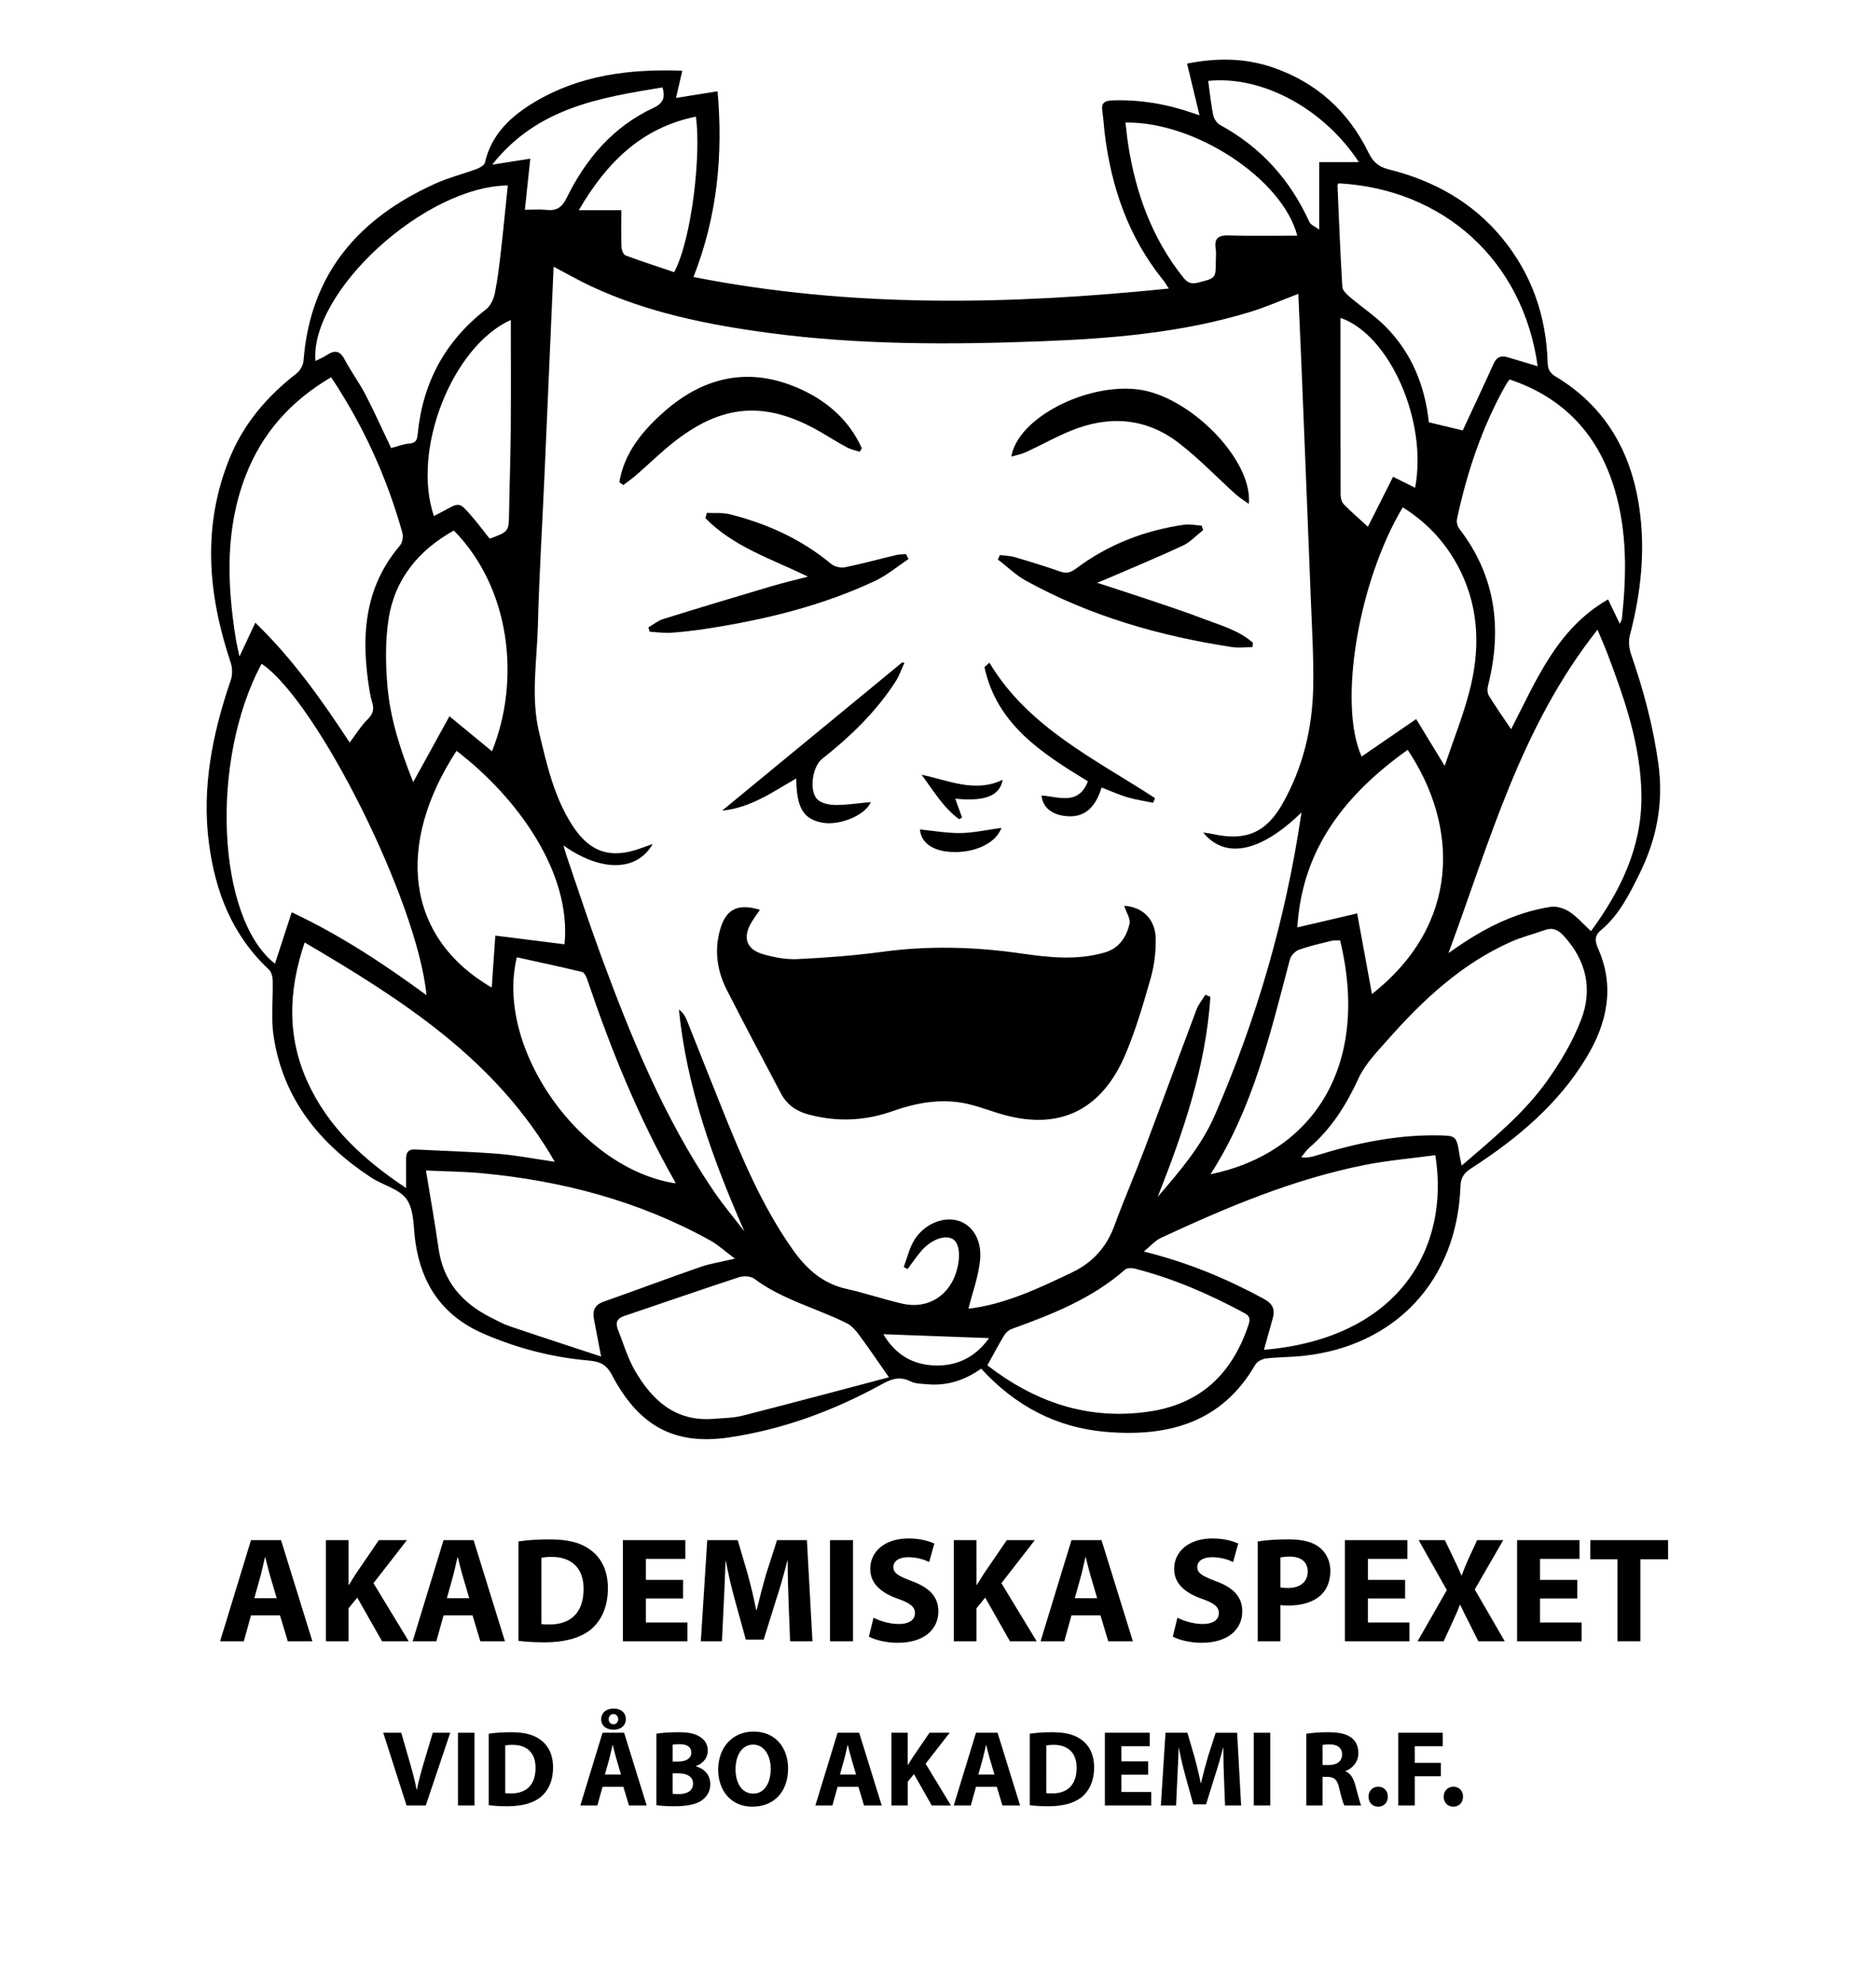 <?xml version="1.0" encoding="utf-8"?>
<!-- Generator: Adobe Illustrator 16.0.0, SVG Export Plug-In . SVG Version: 6.00 Build 0)  -->
<!DOCTYPE svg PUBLIC "-//W3C//DTD SVG 1.1//EN" "http://www.w3.org/Graphics/SVG/1.1/DTD/svg11.dtd">
<svg version="1.1" id="Layer_1" xmlns="http://www.w3.org/2000/svg" xmlns:xlink="http://www.w3.org/1999/xlink" x="0px" y="0px"
	 width="800px" height="845.856px" viewBox="0 0 800 845.856" enable-background="new 0 0 800 845.856" xml:space="preserve">
<g>
	<g>
		<defs>
			<rect id="SVGID_1_" width="800" height="641"/>
		</defs>
		<clipPath id="SVGID_2_">
			<use xlink:href="#SVGID_1_"  overflow="visible"/>
		</clipPath>
		<g clip-path="url(#SVGID_2_)">
			<g>
				<path d="M290.959,30.146c-0.929,4.011-1.778,7.677-2.687,11.601c5.812-0.928,11.46-1.828,17.733-2.829
					c2.365,27.172-0.08,53.176-10.274,79.166c67.208,13.231,134.407,11.91,202.711,4.915c-1.141-1.69-1.743-2.745-2.496-3.679
					c-14.769-18.31-22.082-39.577-24.882-62.635c-0.382-3.138-0.521-6.309-0.993-9.431c-0.517-3.413,1.048-4.326,4.177-4.444
					c11.969-0.452,23.511,1.579,34.77,5.506c0.745,0.261,1.497,0.501,2.512,0.839c-1.791-7.409-3.502-14.487-5.327-22.037
					c13.031-2.595,24.982-2.355,36.688,1.676c18.539,6.385,32.067,18.645,40.644,36.17c1.978,4.042,4.202,6.12,8.751,7.256
					c19,4.747,35.593,13.882,48.229,29.214c12.616,15.305,18.824,33.097,19.443,52.822c0.094,2.977,0.756,4.651,3.438,6.263
					c20.988,12.619,32.072,31.752,35.612,55.563c2.76,18.559,0.765,36.799-3.994,54.865c-0.652,2.479-0.283,5.577,0.576,8.056
					c5.288,15.264,9.446,30.734,11.629,46.808c2.257,16.624-0.765,31.975-8.166,46.866c-4.328,8.708-8.604,17.331-16.174,23.707
					c-2.959,2.491-2.886,4.568-1.346,8.063c7.137,16.194,3.84,31.633-4.88,46.153c-12.111,20.17-29.729,34.813-49.196,47.402
					c-3.027,1.957-4.51,3.785-4.655,7.74c-1.47,40.121-27.773,68.203-67.438,72.297c-5.122,0.529-10.311,0.451-15.42,1.055
					c-1.648,0.193-3.832,1.271-4.608,2.617c-14.368,24.902-37.333,30.902-63.69,28.686c-21.103-1.777-38.73-11.104-53.242-26.963
					c-6.771,4.846-14.348,7.412-22.813,6.666c-2.469-0.219-5.189-0.178-7.309-1.232c-4.563-2.273-7.992-1.117-12.295,1.248
					c-20.37,11.193-41.958,19.215-65.063,22.635c-23.063,3.412-38.407-4.568-50.031-26.719c-2.475-4.715-5.507-5.666-10.035-6.068
					c-15.496-1.379-30.36-5.215-44.689-11.432c-17.206-7.465-26.301-20.648-28.998-38.822c-0.926-6.238-0.451-13.553-3.661-18.332
					c-3.043-4.529-10.244-6.119-15.317-9.457c-21.912-14.416-37.451-33.49-41.5-60.092c-1.188-7.799-0.193-15.922-0.402-23.891
					c-0.042-1.58-0.558-3.63-1.631-4.631C99.024,398.711,91.797,380.123,89.1,359.48c-3.135-23.992,1.582-46.988,9.322-69.585
					c0.765-2.231,0.702-5.178-0.052-7.434c-9.711-29.077-12.309-58.133-0.39-87.28c6.026-14.735,16.004-26.312,28.484-35.98
					c1.522-1.179,2.831-3.543,2.978-5.455C132.29,116.52,153.165,92.805,186,78.12c5.583-2.497,11.614-3.979,17.367-6.123
					c1.338-0.498,3.185-1.595,3.445-2.727c2.804-12.219,11.296-19.902,21.303-25.852C247.347,31.984,268.622,29.323,290.959,30.146z
					 M555.002,346.334c-17.478,17.031-32.531,20.055-41.901,8.582c1.639,0.249,2.917,0.369,4.162,0.644
					c13.912,3.067,22.622-0.501,29.683-12.991c8.677-15.352,12.726-32.136,13.054-49.646c0.236-12.637-0.542-25.299-1.031-37.943
					c-1.285-33.259-2.65-66.514-4.002-99.77c-0.403-9.927-0.864-19.85-1.305-29.943c-7.091,2.685-13.739,5.628-20.643,7.738
					c-29.044,8.88-59.075,11.343-89.177,12.488c-38.792,1.478-77.604,1.578-116.203-3.605c-25.924-3.482-51.462-8.637-75.387-19.768
					c-5.375-2.5-10.529-5.473-16.173-8.432c-1.305,29.91-2.578,59.478-3.891,89.044c-0.946,21.293-2.269,42.575-2.811,63.878
					c-0.388,15.23-3.104,30.474,0.554,45.75c3.299,13.778,6.382,27.564,14.238,39.643c7.36,11.315,16.12,14.2,28.734,9.729
					c1.656-0.588,3.311-1.18,5.438-1.937c-6.766,11.835-22.034,11.965-38.046,0.623c0.523,1.76,0.888,3.175,1.361,4.553
					c4.792,13.979,9.359,28.041,14.455,41.909c12.927,35.179,27.103,69.796,48.327,101.001c4.014,5.9,8.654,11.377,13.005,17.049
					c-13.423-30.512-24.622-61.33-27.929-94.561c1.707,1.256,2.664,2.77,3.32,4.408c5.078,12.65,10.051,25.346,15.145,37.992
					c8.396,20.844,17.067,41.559,30.163,60.041c5.727,8.08,12.656,14.369,22.785,16.615c8.102,1.797,15.989,4.547,24.085,6.365
					c10.816,2.428,20.154-3.633,23.046-14.449c1.75-6.545,0.884-11.975-2.128-13.336c-3.625-1.639-9.395,0.762-13.418,5.699
					c-1.917,2.354-3.669,4.84-5.496,7.266c-0.541-0.271-1.082-0.547-1.623-0.82c1.384-3.723,2.286-7.723,4.25-11.107
					c4.035-6.957,12.126-10.48,18.605-8.768c6.114,1.617,10.525,7.932,9.71,16.715c-0.661,7.119-3.277,14.059-4.983,20.904
					c15.218-1.748,29.816-8.561,44.35-15.557c8.627-4.154,14.524-10.646,17.866-19.748c4.063-11.066,8.774-21.895,12.942-32.928
					c7.453-19.73,14.666-39.551,22.104-59.285c0.853-2.264,2.5-4.227,3.778-6.328c0.716,0.301,1.431,0.602,2.146,0.9
					c-1.946,29.764-11.544,57.623-22.456,85.225c9.346-10.777,18.646-21.656,24.375-34.842
					C535.899,434.325,548.326,391.737,555.002,346.334z M141.202,160.816c-17.208,10.107-29.476,23.836-36.493,42.078
					c-8.72,22.669-7.885,45.938-4.167,69.364c0.345,2.175,0.885,4.318,1.573,7.621c2.547-5.433,4.546-9.695,6.764-14.426
					c16.065,15.525,28.423,33.097,40.241,51.089c2.783-3.673,4.871-7.174,7.691-9.922c2.42-2.358,2.772-4.568,1.835-7.486
					c-0.505-1.574-0.825-3.22-1.09-4.855c-3.619-22.247-2.564-43.483,13.014-61.739c1.052-1.233,1.477-3.787,1.025-5.399
					C164.999,203.612,155.044,181.596,141.202,160.816z M644.399,310.853c10.777-20.826,19.436-42.761,41.344-55.332
					c1.793,3.732,3.282,6.83,5.002,10.41c0.451-1.077,0.839-1.624,0.901-2.205c1.973-18.468,2.294-36.902-3.035-54.911
					c-6.867-23.209-21.472-39.234-44.861-47.055c-0.626,0.881-1.16,1.506-1.556,2.208c-10.132,17.948-16.594,37.247-20.876,57.318
					c-0.27,1.261,0.183,3.072,0.978,4.104c15.629,20.266,18.358,42.818,12.229,67.044c-0.327,1.291-0.267,3.079,0.396,4.152
					C637.86,301.342,641.084,305.921,644.399,310.853z M623.318,496.877c13.254-11.395,26.491-22.168,36.393-36.055
					c5.821-8.166,11.125-17.074,14.646-26.41c4.869-12.909,2.007-25.195-7.637-35.587c-2.309-2.488-4.641-3.533-7.925-2.358
					c-4.841,1.731-9.892,2.969-14.567,5.059c-20.987,9.382-37.391,24.667-52.364,41.625c-4.602,5.211-9.737,10.445-12.571,16.613
					c-5.172,11.258-11.498,21.324-20.898,29.43c-1.357,1.17-2.354,2.756-3.519,4.15c2.588,0.309,4.482-0.143,6.336-0.719
					c16.751-5.205,33.755-8.852,51.424-8.631c8.435,0.104,8.428,0.027,9.796,8.57C622.635,493.825,622.943,495.065,623.318,496.877z
					 M124.397,388.895c20.698,9.716,39.183,21.93,57.484,35.344c-3.826-39.752-46.655-125.41-70.33-141.279
					c-22.161,41.147-19.114,108.464,5.702,127.849C119.582,403.666,121.923,396.484,124.397,388.895z M617.686,406.268
					c0.528-0.352,1.067-0.688,1.584-1.057c12.733-9.03,26.353-16.185,41.945-18.63c2.554-0.4,5.824,0.649,8.063,2.105
					c3.255,2.117,5.874,5.212,9.172,8.269c12.477-16.981,21.628-35.597,21.517-57.34c-0.108-21.385-7.06-41.419-14.578-61.184
					c-1.076-2.829-2.318-5.595-4.152-9.992C648.351,309.965,635.241,358.98,617.686,406.268z M181.646,498.965
					c1.926,11.824,3.85,22.547,5.384,33.324c1.987,13.965,10.041,23.164,22.206,29.313c2.671,1.352,5.328,2.818,8.146,3.773
					c12.635,4.287,25.327,8.408,38.953,12.906c-1.217-6.371-2.083-11.043-3.008-15.703c-0.737-3.713,0.107-6.293,4.107-7.697
					c13.764-4.828,27.414-9.986,41.194-14.768c4.265-1.479,8.808-2.156,14.764-3.566c-4.281-3.188-7.189-5.906-10.568-7.777
					c-30.302-16.783-63.054-25.406-97.345-28.639C198.09,499.438,190.643,499.387,181.646,498.965z M487.77,533.516
					c18.86,4.676,35.336,11.572,51.184,20.172c3.854,2.092,4.865,4.516,3.781,8.371c-1.243,4.42-2.477,8.842-3.737,13.346
					c56.76-4.77,79.524-42.646,73.082-82.955c-9.985,1.346-20.104,2.182-30,4.145c-30.53,6.063-59.006,18.07-87.063,31.127
					C492.6,528.844,490.717,531.114,487.77,533.516z M129.917,401.758c-6.986,20.605-7.55,40.206,1.236,59.481
					c8.88,19.48,23.992,33.209,42.03,45.221c0-4.887,0.02-8.715-0.007-12.541c-0.018-2.594,0.933-4.066,3.818-3.914
					c11.785,0.621,23.594,0.91,35.353,1.844c7.705,0.613,15.339,2.123,24.229,3.408
					C211.379,451.522,171.596,426.293,129.917,401.758z M623.77,183.497c4.446-9.576,8.898-19.011,13.193-28.516
					c1.287-2.848,3.215-3.509,5.983-2.681c4.221,1.264,8.443,2.522,12.78,3.817c-6.278-45.31-40.388-75.555-84.88-77.968
					c-0.169,0.283-0.496,0.573-0.483,0.848c0.622,14.436,1.174,28.875,2.063,43.294c0.096,1.558,1.954,3.242,3.359,4.439
					c4.919,4.192,10.393,7.804,14.938,12.353c11.349,11.356,16.955,25.536,18.6,40.94
					C614.41,181.247,619.158,182.389,623.77,183.497z M166.799,191.013c2.622-0.686,5.144-1.729,7.729-1.921
					c2.945-0.22,3.354-1.66,3.602-4.162c2.164-21.807,11.668-39.57,29.146-53.06c1.909-1.474,3.239-4.388,3.743-6.856
					c1.227-6.013,1.925-12.145,2.626-18.252c1.056-9.2,1.932-18.421,2.892-27.703c-35.484,0.424-84.341,45.219-82.028,74.843
					c1.682-0.87,3.373-1.571,4.877-2.559c3.271-2.146,5.553-1.94,7.567,1.876c2.71,5.137,6.218,9.855,8.893,15.008
					C159.729,175.706,163.173,183.413,166.799,191.013z M379.075,587.129c-4.755-6.793-8.6-12.494-12.689-18.014
					c-1.439-1.943-3.2-4.008-5.295-5.047c-13.059-6.479-27.508-10.021-39.447-18.955c-1.52-1.139-4.569-1.279-6.506-0.646
					c-16.385,5.363-32.664,11.051-49.005,16.547c-3.118,1.051-3.733,2.979-2.636,5.74c2.319,5.842,4.09,12.012,7.197,17.406
					c7.369,12.795,17.382,21.975,33.594,20.674c4.145-0.332,8.403-0.338,12.392-1.354
					C337.717,598.129,358.686,592.502,379.075,587.129z M421.054,582.038c19.982,15.396,42.457,23.504,68.67,19.746
					c22.255-3.189,35.62-16.115,42.605-36.773c0.799-2.361,0.966-3.848-1.631-5.248c-14.96-8.066-30.439-14.82-46.955-19
					c-1.246-0.314-3.167-0.264-4.015,0.482c-14.051,12.367-31.036,19.035-48.279,25.27c-1.242,0.449-2.51,1.541-3.197,2.68
					C425.788,573.274,423.567,577.502,421.054,582.038z M616.065,326.486c3.758-11.136,7.791-21.172,10.501-31.552
					c4.513-17.283,4.401-34.549-3.561-51.057c-5.579-11.567-13.848-20.755-24.812-27.604c-19.15,31.986-27.589,84.127-17.536,106.23
					c7.531-5.172,15.104-10.372,23.255-15.971C608.023,313.28,611.619,319.186,616.065,326.486z M191.661,305.33
					c6.645,5.473,12.363,10.183,18.131,14.934c12.247-30.249,7.978-69.487-16.264-94.111c-14.895,8.339-25.106,20.532-27.783,37.522
					c-1.481,9.397-1.348,19.243-0.528,28.766c1.224,14.214,5.688,27.755,10.988,40.961
					C181.303,324.143,186.258,315.144,191.661,305.33z M240.725,402.544c3.08-30.463-20.032-62.566-46.044-82.459
					c-25.912,39.68-21.983,79.42,15.016,100.898c0.485-7.038,0.97-14.076,1.525-22.145
					C221.471,400.127,230.959,401.318,240.725,402.544z M578.746,389.38c2.197,11.969,4.259,23.201,6.31,34.369
					c38.074-29.932,36.879-71.809,15.22-104.104c-26.184,18.726-44.993,41.817-47.042,75.705
					C561.438,393.431,569.316,391.586,578.746,389.38z M287.921,504.44c0.019-0.15,0.107-0.342,0.048-0.445
					c-15.702-27.498-27.476-56.697-37.605-86.615c-0.392-1.157-1.218-2.823-2.133-3.044c-9.259-2.233-18.579-4.215-27.832-6.256
					C210.967,446.971,247.574,498.217,287.921,504.44z M571.467,400.863c-1.364,0.062-2.558-0.075-3.649,0.196
					c-4.665,1.162-9.39,2.195-13.896,3.816c-1.609,0.579-3.429,2.489-3.863,4.132c-8.342,31.606-15.773,63.526-33.864,91.577
					C560.018,491.545,584.399,454.252,571.467,400.863z M479.95,52.238c0.395,3.296,0.661,6.237,1.109,9.15
					c3.213,20.851,10.179,40.144,23.486,56.847c1.767,2.218,3.316,3.01,6.287,2.256c7.59-1.926,7.642-1.723,7.644-9.362
					c0-1.664,0.219-3.363-0.046-4.984c-0.772-4.747,1.3-5.937,5.791-5.795c9.608,0.302,19.232,0.093,28.984,0.093
					C546.905,76.296,509.635,51.738,479.95,52.238z M217.832,136.391c-25.041,11.29-42.42,55.52-32.786,83.601
					c1.472-0.776,2.928-1.513,4.355-2.303c6.453-3.572,6.514-3.634,11.441,2.018c2.808,3.22,5.363,6.66,7.972,9.926
					c8.233-3.021,8.153-3.021,8.278-11.135c0.179-11.647,0.614-23.292,0.708-34.939
					C217.927,167.925,217.832,152.289,217.832,136.391z M603.464,207.929c5.415-28.788-11.083-65.309-31.836-72.431
					c0,24.978-0.021,50.242,0.06,75.507c0.005,1.367,0.502,3.102,1.414,4.031c3.207,3.27,6.696,6.263,10.241,9.51
					c3.717-7.386,7.12-14.149,10.718-21.301C597.604,205.01,600.507,206.455,603.464,207.929z M296.759,49.712
					c-23.275,4.784-38.025,19.522-49.948,39.897c6.605,0,12.267,0,18.14,0c0,5.809-0.114,10.796,0.081,15.771
					c0.048,1.227,0.821,3.161,1.734,3.502c6.896,2.573,13.91,4.829,20.746,7.137C295.202,101.302,298.998,65.181,296.759,49.712z
					 M515.225,34.479c0.699,5.064,1.17,9.857,2.119,14.555c0.314,1.559,1.532,3.466,2.888,4.203
					c17.43,9.486,29.959,23.379,38.136,41.387c0.573,1.263,2.439,1.938,4.211,3.265c0-10.4,0-19.453,0-28.777
					c5.747,0,11.316,0,16.885-0.002C565.146,47.143,539.09,32.084,515.225,34.479z M223.82,89.418c3.507,0,6.329-0.254,9.086,0.059
					c4.349,0.492,6.7-0.947,8.758-5.142c8.182-16.672,19.816-30.349,37.001-38.349c4.283-1.993,5.048-4.55,3.848-8.729
					c-26.785,4.423-53.401,8.624-72.617,32.935c6.173-0.968,10.945-1.716,16.246-2.547C225.348,75.095,224.63,81.824,223.82,89.418z
					 M376.696,568.762c4.754,8.105,11.701,12.748,21.167,13.295c10.441,0.605,18.359-3.861,23.915-11.631
					C406.873,569.877,391.947,569.327,376.696,568.762z"/>
				<path d="M308.326,669.106c-0.549,11.182-1.037,21.125-1.545,31.475c-2.784,0-5.481,0-8.819,0
					c0.409-7.768,0.793-15.508,1.232-23.242c0.283-4.979,0.792-9.951,0.919-14.934c0.076-2.986,1.209-4.014,4.198-4.082
					c8.993-0.205,9.045-0.332,11.459,8.164c1.845,6.486,3.526,13.021,5.453,20.176c2.672-8.691,5.087-16.686,7.597-24.648
					c1.124-3.566,5.097-5.016,11.267-3.389c1.317,0.346,2.622,3.342,2.746,5.197c0.807,12.105,1.287,24.236,1.893,36.76
					c-2.974,0-5.981,0-10.025,0c0-9.811,0-19.496,0-29.182c-0.442-0.025-0.885-0.053-1.328-0.076
					c-2.68,8.479-5.536,16.91-7.944,25.467c-0.837,2.977-2.375,3.348-4.979,3.428c-2.83,0.09-4.104-0.834-4.798-3.635
					C313.467,687.786,311.002,679.055,308.326,669.106z"/>
				<path d="M221.282,701.969c0-15.176,0-28.771,0-42.809c7.589,0,15.086-0.809,22.331,0.201
					c9.426,1.311,15.191,9.422,15.328,19.391c0.144,10.434-5.444,19.035-14.929,21.006
					C236.798,701.256,229.272,701.25,221.282,701.969z M230.64,666.237c0,4.689,0,9.127,0,13.564c0,4.588,0,9.176,0,13.908
					c6.567,0.781,12.054-0.041,15.468-5.447c3.312-5.242,3.507-11.197,0.609-16.592C243.478,665.647,237.54,665.342,230.64,666.237z
					"/>
				<path d="M414.098,676.856c3.369-4.834,6.613-8.324,8.491-12.439c3.312-7.254,8.979-6.301,15.82-5.717
					c-4.181,5.426-7.776,10.33-11.645,15.01c-1.797,2.174-1.771,3.797-0.273,6.145c4.267,6.693,8.25,13.564,12.421,20.494
					c-10.112,1.768-10.106,1.764-14.809-6.381c-2.064-3.578-4.162-7.137-6.325-10.844c-6.576,4.803-2.276,11.74-4.21,17.572
					c-2.772,0-5.659,0-9.063,0c0-13.322-0.055-26.447,0.118-39.568c0.012-0.916,1.6-2.379,2.657-2.596
					c2.037-0.416,4.22-0.121,6.816-0.121C414.098,664.569,414.098,670.108,414.098,676.856z"/>
				<path d="M173.397,659.038c-3.657,4.758-6.681,9.373-10.406,13.326c-3.038,3.227-2.611,5.604-0.381,8.957
					c4.095,6.162,7.723,12.635,11.966,19.676c-2.382,0-3.853-0.172-5.27,0.031c-4.3,0.615-7.041-0.744-8.906-5
					c-1.969-4.496-4.879-8.58-7.402-12.887c-6.53,4.834-2.397,11.785-4.308,17.588c-2.768,0-5.496,0-8.506,0
					c0-13.994,0-27.738,0-41.914c2.781,0,5.491,0,8.73,0c0,5.555,0,11.115,0,16.678c0.364,0.143,0.728,0.283,1.091,0.426
					c2.561-3.697,5.651-7.141,7.565-11.146C160.858,657.899,166.18,657.53,173.397,659.038z"/>
				<path d="M480.011,700.842c-3.908,0-7.036,0-10.206,0c-1.38-3.625-1.778-8.398-4.31-10.236
					c-2.386-1.732-7.019-0.371-11.177-0.371c-0.543,1.615-1.179,3.436-1.765,5.27c-0.55,1.725-1.047,3.463-1.603,5.314
					c-3.156,0-6.123,0-9.771,0c1.303-4.238,2.535-8.242,3.763-12.25c2.667-8.713,5.478-17.389,7.916-26.164
					c0.802-2.889,1.898-4.152,5.036-4.049c10.806,0.359,8.232-1.469,11.341,8.287C472.804,677.842,476.303,689.065,480.011,700.842z
					 M460.508,667.928c-0.35,0.025-0.701,0.053-1.051,0.076c-1.214,4.85-2.428,9.699-3.703,14.791c3.303,0,5.905,0,8.972,0
					C463.259,677.624,461.884,672.776,460.508,667.928z"/>
				<path d="M120.841,658.874c4.306,13.75,8.657,27.645,13.115,41.883c-3.631,0-6.878,0-9.674,0
					c-3.947-3.01-0.298-9.969-8.077-11.076c-9.783-1.391-9.374,5.65-11.182,11.156c-3.325,0-6.294,0-9.873,0
					c3.3-10.822,6.53-21.363,9.726-31.912C108.352,657.45,108.338,657.446,120.841,658.874z M109.639,682.819
					c3.263,0,5.88,0,9.035,0c-1.438-5.125-2.789-9.934-4.139-14.74c-0.33,0.006-0.66,0.01-0.99,0.016
					C112.301,672.786,111.056,677.477,109.639,682.819z"/>
				<path d="M215.207,700.778c-1.669,0.084-2.84,0.02-3.962,0.225c-5.018,0.906-7.808-0.957-8.322-6.193
					c-0.359-3.65-2.243-5.506-6.249-4.891c-2.261,0.346-4.62,0.063-7.006,0.063c-1.333,3.754-1.809,7.967-4.122,10.512
					c-1.34,1.477-5.633,0.27-9.152,0.27c4.156-13.561,8.174-26.854,12.399-40.084c0.319-1,2.052-2.012,3.242-2.172
					c2.448-0.33,4.995-0.273,7.458,0.006c1.073,0.121,2.674,0.982,2.958,1.859C206.781,673.717,210.932,687.122,215.207,700.778z
					 M199.968,682.784c-1.469-5.256-2.866-10.256-4.624-16.547c-1.68,6.213-3.033,11.221-4.472,16.547
					C194.062,682.784,196.826,682.784,199.968,682.784z"/>
				<path d="M569.519,658.768c8.459,0,16.842,0,25.452,0c0,2.527,0,4.803,0,7.709c-5.261,0-10.324,0-15.705,0
					c0,3.045,0,5.463,0,8.494c4.841,0,9.725,0,14.992,0c0,2.836,0,5.076,0,7.832c-4.832,0-9.723,0-14.966,0
					c0,3.533,0,6.576,0,10.119c5.472,0,10.885,0,16.599,0c0,2.859,0,5.229,0,7.834c-8.824,0-17.417,0-26.372,0
					C569.519,686.858,569.519,672.997,569.519,658.768z"/>
				<path d="M265.389,658.721c8.513,0,16.908,0,25.481,0c0,2.592,0,4.889,0,7.748c-5.24,0-10.323,0-15.828,0
					c0,2.953,0,5.352,0,8.412c4.737,0,9.617,0,14.814,0c0,2.904,0,5.158,0,7.986c-4.767,0-9.669,0-14.907,0c0,3.475,0,6.393,0,9.945
					c5.487,0,11.028,0,16.825,0c0,2.883,0,5.148,0,7.799c-8.62,0-17.335,0-26.386,0C265.389,686.78,265.389,672.909,265.389,658.721
					z"/>
				<path d="M667.815,658.85c0,2.633,0,4.912,0,7.736c-5.292,0-10.378,0-15.813,0c0,2.941,0,5.354,0,8.418c4.854,0,9.751,0,14.92,0
					c0,2.887,0,5.139,0,7.957c-4.972,0-9.878,0-15.02,0c0,3.5,0,6.441,0,9.822c5.507,0,10.935,0,16.75,0c0,2.803,0,5.182,0,7.891
					c-8.613,0-17.324,0-26.317,0c0-13.889,0-27.633,0-41.824C650.69,658.85,659.048,658.85,667.815,658.85z"/>
				<path d="M599.979,700.793c3.646-6.412,6.878-12.363,10.393-18.143c1.387-2.281,1.4-3.986,0.004-6.289
					c-3.337-5.5-6.345-11.203-10.151-18.014c4.827,0.887,9.29-2.377,12.247,2.598c2.172,3.652,3.774,7.645,5.851,11.939
					c1.371-3.008,2.453-5.398,3.552-7.783c3.528-7.656,3.88-7.818,13.565-5.906c-3.353,5.861-6.771,11.455-9.731,17.281
					c-0.775,1.527-0.797,4.133-0.009,5.639c3.215,6.141,6.879,12.049,11.112,19.303c-5.019-1.598-9.791,2.277-12.744-3.189
					c-2.041-3.777-3.905-7.65-6.239-12.25c-1.679,3.525-3.46,6.268-4.31,9.271c-1.39,4.924-4.311,6.623-9.146,5.768
					C603.14,700.799,601.857,700.879,599.979,700.793z"/>
				<path d="M541.986,686.559c0,4.711,0,9.318,0,14.174c-3.127,0-5.891,0-9.077,0c0-13.703,0-27.4,0-41.768
					c6.439,0,12.878-0.488,19.208,0.135c6.598,0.648,10.58,5.463,10.914,11.625c0.365,6.758-3.187,12.242-9.592,14.014
					C549.967,685.698,546.289,685.903,541.986,686.559z M542.287,665.991c0,4.254,0,8.02,0,11.975
					c3.95,0.717,7.773,0.955,9.912-2.734c0.986-1.703,1.189-4.77,0.307-6.467C550.462,664.84,546.46,665.491,542.287,665.991z"/>
				<path d="M498.635,692.012c4.633,0.418,8.877,1.125,13.098,1.004c1.473-0.041,3.825-1.959,4.066-3.322
					c0.248-1.398-1.213-3.77-2.602-4.65c-2.77-1.758-6.077-2.637-9.022-4.152c-4.489-2.307-7.371-5.996-6.872-11.186
					c0.506-5.258,3.792-8.801,8.774-10.479c5.892-1.986,11.767-1.564,18.061,0.807c-0.563,2.363-1.11,4.664-1.651,6.934
					c-3.612-0.367-6.9-1.119-10.107-0.861c-1.795,0.145-3.456,1.965-5.177,3.027c1.155,1.605,1.988,3.723,3.539,4.703
					c2.63,1.666,5.793,2.461,8.588,3.902c4.526,2.332,7.059,6.072,6.685,11.297c-0.38,5.309-3.026,9.41-8.207,10.756
					c-4.08,1.061-8.506,1.506-12.709,1.217C496.515,700.417,496.419,699.969,498.635,692.012z"/>
				<path d="M396.103,660.385c-0.739,2.406-1.407,4.582-2.036,6.627c-3.449-0.393-6.582-1.225-9.601-0.922
					c-1.901,0.193-3.633,2.086-5.439,3.217c1.197,1.576,2.096,3.623,3.663,4.623c2.481,1.582,5.479,2.326,8.136,3.67
					c4.711,2.379,7.424,6.275,6.995,11.611c-0.42,5.23-3.37,8.934-8.374,10.766c-6,2.197-12.069,1.98-18.05,0.008
					c-3.147-1.039-3.094-1.295-0.905-8.008c4.277,0.426,8.499,1.219,12.688,1.074c1.636-0.055,4.277-2.043,4.497-3.457
					c0.224-1.432-1.639-3.781-3.196-4.768c-2.766-1.754-6.112-2.564-8.996-4.164c-4.195-2.328-6.832-5.869-6.363-10.941
					c0.453-4.9,3.18-8.199,7.712-10.098C382.414,657.288,389.41,657.456,396.103,660.385z"/>
				<path d="M491.316,770.719c0.651-10.018,1.285-19.742,1.915-29.4c7.761-2.191,8.888-1.605,10.994,5.66
					c1.172,4.037,2.303,8.088,3.812,13.4c1.597-5.262,2.799-9.299,4.05-13.322c2.308-7.422,2.319-7.418,11.048-6.045
					c0.548,9.721,1.104,19.572,1.675,29.709c-2.222,0-4.146,0-6.521,0c-0.367-6.559-0.735-13.127-1.104-19.695
					c-0.277-0.051-0.557-0.1-0.835-0.148c-1.648,5.271-3.093,10.623-5.068,15.771c-0.607,1.584-2.665,2.611-4.059,3.895
					c-1.155-1.314-2.859-2.449-3.366-3.979c-1.656-4.992-2.875-10.131-5.142-15.279c-0.35,6.414-0.701,12.828-1.062,19.436
					C495.468,770.719,493.564,770.719,491.316,770.719z"/>
				<path d="M684.242,666.577c-4.053,0-7.464,0-11.101,0c0-2.865,0-5.146,0-8.109c10.241,0,20.341-0.197,30.405,0.303
					c1.033,0.051,1.859,4.283,3.143,7.473c-4.994,0.234-8.558,0.402-12.583,0.59c0,11.301,0,22.383,0,33.811
					c-3.377,0-6.288,0-9.864,0C684.242,689.569,684.242,678.354,684.242,666.577z"/>
				<path d="M436.822,770.422c0-9.52,0-19.107,0-28.705c7.761-3.111,18.911-1.547,23.288,3.279
					c3.964,4.373,4.568,13.004,1.312,18.74C457.767,770.174,449.244,772.543,436.822,770.422z M443.213,765.532
					c8.328,0.971,12.686-2.396,12.924-9.523c0.231-6.896-3.213-10.691-9.655-10.229c-1.144,0.082-3.076,1.58-3.122,2.5
					C443.07,754.042,443.213,759.825,443.213,765.532z"/>
				<path d="M210.223,770.374c0-9.639,0-19.338,0-29.322c8.671-1.35,17.188-2.439,23.745,4.809
					c3.997,4.42,3.865,12.709,0.509,18.322C230.873,770.213,222.084,772.508,210.223,770.374z M216.995,745.959
					c0,6.859,0,13.273,0,19.793c4.843,0.627,8.767-0.383,11.043-4.484c2.125-3.83,2.24-8.043-0.146-11.857
					C225.41,745.446,221.462,745.26,216.995,745.959z"/>
				<path d="M280.261,770.93c0-10.213,0-19.801,0-30.348c4.507,0,9.021-0.645,13.217,0.229c2.792,0.582,6.326,2.844,7.324,5.262
					c0.919,2.229-1.103,5.674-1.992,9.23c2.409,1.332,4.49,4.367,3.335,8.883c-1.18,4.613-4.907,6.195-8.954,6.645
					C289.11,771.282,284.94,770.93,280.261,770.93z M287.361,757.6c0,2.854,0,5.508,0,8.453c3.478-0.07,7.464,0.625,7.637-4.119
					C295.181,756.924,290.945,757.907,287.361,757.6z M287.189,753.36c2.875-1.266,5.082-2.039,7.025-3.24
					c0.443-0.273,0.337-2.729-0.137-2.971c-1.995-1.027-4.225-1.6-6.888-2.516C287.189,747.764,287.189,749.711,287.189,753.36z"/>
				<path d="M305.903,756.176c-0.041-9.502,5.898-16.123,14.504-16.172c8.895-0.051,14.656,6.205,14.633,15.887
					c-0.022,9.395-5.976,15.605-15.013,15.664C311.787,771.61,305.942,765.245,305.903,756.176z M328.167,756.188
					c-0.449-2.033-0.682-3.518-1.11-4.941c-0.988-3.285-3.019-6.248-6.592-5.416c-2.429,0.566-5.702,2.939-6.216,5.076
					c-0.863,3.588-0.684,7.953,0.609,11.41c1.882,5.033,8.286,5.088,11.036,0.395C327.109,760.637,327.527,758.098,328.167,756.188z
					"/>
				<path d="M575.232,770.37c-5.896,1.973-8.15-0.373-8.854-5.156c-0.555-3.766-1.85-6.879-7.15-5.959c0,3.615,0,7.336,0,11.398
					c-2.514,0-4.54,0-6.822,0c0-9.752,0-19.334,0-30.402c5.568,0.336,11.239-0.137,16.45,1.193
					c6.731,1.717,6.913,9.836,1.219,14.482C571.825,760.829,573.504,765.532,575.232,770.37z M559.375,754.891
					c2.802-1.201,5.287-1.83,7.132-3.277c0.717-0.563,0.593-3.758-0.207-4.369c-1.73-1.324-4.146-1.752-6.925-2.787
					C559.375,748.293,559.375,750.987,559.375,754.891z"/>
				<path d="M402.972,770.459c-5.688,1.832-8.897-0.203-10.899-5.094c-0.989-2.416-2.59-4.582-3.915-6.859
					c-0.556-0.021-1.11-0.045-1.666-0.066c-0.626,3.918-1.253,7.834-1.947,12.178c-0.504,0.076-1.428,0.289-2.359,0.332
					c-0.982,0.045-1.974-0.074-3.708-0.156c0-9.346-0.188-18.609,0.234-27.846c0.054-1.178,3.297-2.209,6.219-4.027
					c0,5.516,0,9.246,0,13.814c6.202-4.104,6.48-15.166,17.302-11.656c-2.297,3.064-4.283,6.234-6.794,8.914
					c-2.392,2.557-2.295,4.549-0.391,7.332C397.919,761.522,400.333,766.03,402.972,770.459z"/>
				<path d="M364.357,763.256c-8.122-0.6-8.122-0.6-10.745,7.43c-1.994,0-4.09,0-6.884,0c2.886-9.658,5.527-19.168,8.76-28.471
					c0.398-1.146,3.932-1.563,6.034-1.631c1.265-0.041,3.39,0.971,3.734,1.984c3.146,9.232,5.985,18.568,8.935,27.938
					C367.063,771.473,367.063,771.473,364.357,763.256z M360.63,748.202c-0.346-0.02-0.691-0.037-1.038-0.057
					c-0.854,3.131-1.711,6.262-2.576,9.43c2.362,0,4.178,0,6.335,0C362.347,754.116,361.488,751.159,360.63,748.202z"/>
				<path d="M275.723,770.768c-2.567,0-4.689,0-7.196,0c-0.862-2.359-1.803-4.936-2.784-7.619c-2.74,0-5.367,0-7.934,0
					c-3.045,8.145-3.045,8.145-9.561,7.479c2.87-9.371,5.589-18.717,8.73-27.918c0.4-1.17,3.01-2.199,4.592-2.193
					c1.804,0.008,4.798,0.826,5.215,2.016C270.012,751.733,272.739,761.112,275.723,770.768z M264.837,757.782
					c-1.019-3.557-1.969-6.873-3.268-11.41c-1.141,4.584-1.948,7.828-2.839,11.41C260.883,757.782,262.476,757.782,264.837,757.782z
					"/>
				<path d="M432.26,770.819c-2.807,0-4.934,0-7.285,0c-0.864-2.521-1.712-4.986-2.529-7.369c-8.013-1.074-8.013-1.074-10.995,7.309
					c-2.016,0-4.117,0-6.779,0c2.912-9.674,5.538-19.063,8.743-28.252c0.427-1.225,3.803-1.965,5.791-1.922
					c1.516,0.035,3.905,1.354,4.346,2.637C426.618,752.135,429.277,761.188,432.26,770.819z M418.669,748.217
					c-0.366-0.02-0.731-0.043-1.099-0.063c-0.85,3.121-1.699,6.244-2.619,9.625c2.356,0,4.103,0,6.347,0
					C420.362,754.372,419.516,751.295,418.669,748.217z"/>
				<path d="M361.783,658.79c0,14.223,0,27.838,0,41.822c-3.059,0-5.972,0-9.257,0c0-13.715,0-27.582,0-41.822
					C355.539,658.79,358.426,658.79,361.783,658.79z"/>
				<path d="M474.938,752.372c3.604,0,7.015,0,10.678,0c0.152,1.982,0.264,3.412,0.428,5.527c-3.805,0-7.344,0-11.112,0
					c0,2.607,0,4.551,0,7.109c3.909,0,7.8,0,11.89,0c0,2.209,0,3.807,0,5.701c-6.171,0-12.234,0-18.606,0c0-9.879,0-19.609,0-29.811
					c5.847,0,11.681,0,17.744,0c0,1.629,0,3.092,0,5.125c-3.569,0-7.141,0-11.02,0C474.938,748.329,474.938,750.063,474.938,752.372
					z"/>
				<path d="M165.739,741.131c5.366-1.795,8.028-0.545,9.028,4.736c1.043,5.512,2.923,10.865,4.755,17.428
					c1.911-6.545,3.742-12.027,5.074-17.629c1.105-4.646,3.339-6.547,8.672-4.463c-3.149,9.465-6.161,19.027-9.689,28.395
					c-0.391,1.039-3.74,1.283-5.714,1.275c-1.081-0.006-2.8-1.09-3.133-2.064C171.635,759.745,168.776,750.596,165.739,741.131z"/>
				<path d="M591.241,740.743c5.946,0,11.694,0,17.717,0c0.083,1.688,0.155,3.145,0.251,5.104c-3.769,0.184-7.325,0.355-11.21,0.545
					c0,2.178,0,4.098,0,6.496c3.201,0,6.458,0,10.18,0c0.174,2.002,0.313,3.572,0.496,5.693c-3.736,0.195-7.118,0.373-11.092,0.582
					c0,3.986,0,7.723,0,11.639c-2.408,0-4.201,0-6.342,0C591.241,760.819,591.241,750.932,591.241,740.743z"/>
				<path d="M536.644,770.737c-2.128,0-4.047,0-6.228,0c0-9.996,0-19.73,0-29.984c1.98-0.102,3.894-0.197,6.228-0.314
					C536.644,750.584,536.644,760.44,536.644,770.737z"/>
				<path d="M196.915,741.038c4.93-1.434,7.056-0.531,6.829,4.629c-0.363,8.258-0.097,16.541-0.097,25.066c-2.338,0-4.117,0-6.731,0
					c0-4.771,0-9.674,0-14.576C196.915,751.184,196.915,746.211,196.915,741.038z"/>
				<path d="M261.664,741.313c-2.208-3.129-4.685-5.176-4.352-6.533c0.419-1.713,3.173-3.994,4.847-3.938
					c1.664,0.059,4.304,2.574,4.523,4.271C266.868,736.547,264.202,738.348,261.664,741.313z"/>
				<path d="M587.947,767.579c-2.612,1.885-4.306,3.961-5.368,3.678c-1.678-0.447-2.935-2.479-4.368-3.84
					c1.373-1.424,2.604-3.742,4.165-3.992C583.645,763.221,585.311,765.497,587.947,767.579z"/>
				<path d="M614.069,761.338c1.8,3,3.765,4.824,3.508,6.248c-0.26,1.441-2.591,3.094-4.269,3.445
					c-0.806,0.168-3.133-2.484-3.08-3.789C610.296,765.649,612.139,764.129,614.069,761.338z"/>
				<path d="M479.381,386.133c7.77,0.441,13.35,5.675,13.458,14.044c0.072,5.573-0.593,11.357-2.115,16.71
					c-3.125,10.993-6.342,22.057-10.788,32.555c-9.578,22.619-26.798,32.664-51.691,25.846c-6.075-1.664-11.984-4.178-18.151-5.201
					c-10.018-1.658-19.849,0.184-29.393,3.566c-11.938,4.23-24.016,4.736-36.265,1.344c-5.092-1.412-8.969-4.223-11.432-8.912
					c-7.727-14.707-15.589-29.346-23.103-44.163c-4.021-7.93-5.323-16.438-2.948-25.202c2.476-9.136,7.481-11.764,17.12-8.884
					c-1.233,1.816-2.489,3.505-3.576,5.296c-3.881,6.396-2.313,11.525,4.781,13.597c4.727,1.381,9.838,2.365,14.711,2.134
					c12.11-0.576,24.246-1.486,36.257-3.111c19.797-2.68,39.425-2.16,59.148,0.695c11.83,1.712,23.773,3.044,35.655-0.392
					c6.271-1.813,9.214-6.562,10.615-12.118C482.227,391.705,480.244,388.834,479.381,386.133z"/>
				<path d="M513.085,225.946c-2.879,2.257-5.462,5.149-8.691,6.654c-10.804,5.038-21.838,9.581-32.786,14.307
					c-0.897,0.388-1.815,0.73-3.772,1.514c8.279,2.71,15.664,5.065,23.005,7.548c7.538,2.549,15.101,5.048,22.529,7.889
					c7.281,2.785,14.993,4.855,20.967,10.195c-0.086,0.606-0.172,1.214-0.258,1.82c-2.963,0-5.985,0.386-8.88-0.059
					c-30.732-4.717-60.313-13.146-87.682-28.245c-4.341-2.396-8.01-6.005-11.989-9.054c0.288-0.636,0.575-1.271,0.863-1.906
					c2.124,0.284,4.325,0.306,6.356,0.903c6.518,1.915,13.015,3.922,19.433,6.146c2.663,0.923,4.42,0.42,6.695-1.284
					c13.693-10.259,29.207-16.271,46.094-18.691c2.417-0.347,4.97,0.243,7.458,0.399
					C512.646,224.703,512.866,225.325,513.085,225.946z"/>
				<path d="M387.422,238.322c-4.725,3.133-9.147,6.905-14.225,9.289c-22.74,10.68-46.92,16.543-71.641,20.36
					c-5.092,0.786-10.225,1.408-15.363,1.76c-3.029,0.207-6.104-0.268-9.159-0.436c-0.18-0.621-0.359-1.242-0.538-1.863
					c2.122-1.212,4.11-2.857,6.389-3.567c15.209-4.737,30.467-9.32,45.74-13.852c5.069-1.504,10.228-2.707,15.93-4.201
					c-15.542-7.543-31.792-12.692-43.745-24.925c0.209-0.752,0.419-1.504,0.628-2.256c3.293,0.172,6.722-0.19,9.856,0.607
					c15.799,4.021,30.402,10.559,43.073,21.104c1.445,1.203,4.123,1.854,5.972,1.482c7.313-1.471,14.513-3.482,21.774-5.214
					c1.372-0.327,2.831-0.289,4.25-0.42C386.715,236.901,387.069,237.612,387.422,238.322z"/>
				<path d="M264.106,205.566c2.117-12.629,9.957-22.022,19.263-30.2c15.993-14.054,34.367-18.829,54.64-10.898
					c13.071,5.113,23.632,13.604,29.521,26.637c-0.314,0.489-0.628,0.979-0.942,1.47c-1.757-0.573-3.642-0.909-5.247-1.768
					c-3.664-1.957-7.188-4.175-10.772-6.277c-23.861-13.999-42.816-12.634-64.373,4.841c-5.167,4.189-9.954,8.846-14.973,13.222
					c-1.716,1.496-3.607,2.793-5.417,4.18C265.239,206.37,264.673,205.969,264.106,205.566z"/>
				<path d="M431.268,194.651c2.684-16.398,31.851-31.401,54.068-28.627c21.939,2.738,49.03,29.971,47.21,48.799
					c-2.196-1.599-4.031-2.703-5.593-4.109c-8.139-7.33-15.742-15.348-24.41-21.977c-13.966-10.683-29.667-11.704-45.771-5.164
					c-6.601,2.681-12.854,6.207-19.33,9.208C435.624,193.624,433.575,193.97,431.268,194.651z"/>
				<path d="M371.371,341.914c-2.462,5.788-13.533,10.112-20.654,8.793c-8.168-1.514-11.027-6.262-11.181-18.869
					c-10.035,5.757-19.463,12.584-31.582,13.715c25.6-21.066,51.2-42.132,76.799-63.198c0.307,0.078,0.613,0.155,0.92,0.232
					c-1.21,2.608-2.14,5.397-3.678,7.797c-8.358,13.042-19.377,23.603-31.445,33.143c-4.164,3.292-5.686,13.857-1.851,17.362
					c1.799,1.645,5.095,2.251,7.718,2.266C361.185,343.18,365.955,342.411,371.371,341.914z"/>
				<path d="M421.921,282.509c16.642,27.684,45.007,41.03,70.632,57.728c-0.273,0.661-0.548,1.323-0.82,1.985
					c-3.649-0.762-7.366-1.298-10.931-2.35c-3.632-1.071-7.116-2.649-11.046-4.152c-2.46,7.981-6.947,13.433-16.082,12.078
					c-5.697-0.846-9.091-4.003-9.506-8.674c7.226,0.442,15.688,4.427,19.76-6.045c-19.479-11.878-38.881-24.193-44.118-48.695
					C420.515,283.759,421.218,283.134,421.921,282.509z"/>
				<path d="M392.304,353.602c5.798,0.552,11.626,1.613,17.435,1.516c5.621-0.096,11.221-1.383,17.308-2.213
					c-2.575,7.252-13.207,11.397-23.496,10.081C396.807,362.122,392.723,358.657,392.304,353.602z"/>
				<path d="M393.022,330.271c11.863,2.509,22.823,7.776,34.563,2.148c-1.296,6.896-7.483,9.288-20.229,8.061
					c0.996,2.761,1.945,5.392,2.896,8.021c-0.41,0.246-0.82,0.491-1.229,0.736C402.379,344.4,398.237,337.354,393.022,330.271z"/>
			</g>
		</g>
	</g>
</g>
<g enable-background="new    ">
	<path d="M107.042,688.591l-3.072,11.071H93.859l13.183-43.133h12.799l13.375,43.133h-10.496l-3.328-11.071H107.042z
		 M117.986,681.296l-2.688-9.151c-0.768-2.561-1.536-5.76-2.176-8.32h-0.128c-0.64,2.561-1.28,5.824-1.984,8.32l-2.56,9.151H117.986
		z"/>
	<path d="M138.979,656.53h9.664v19.07h0.192c0.96-1.664,1.984-3.199,2.944-4.735l9.791-14.335h11.967l-14.271,18.366l15.039,24.767
		h-11.391l-10.56-18.623l-3.711,4.544v14.079h-9.664V656.53z"/>
	<path d="M189.153,688.591l-3.072,11.071H175.97l13.183-43.133h12.799l13.375,43.133h-10.496l-3.328-11.071H189.153z
		 M200.096,681.296l-2.688-9.151c-0.768-2.561-1.536-5.76-2.176-8.32h-0.128c-0.64,2.561-1.28,5.824-1.984,8.32l-2.56,9.151H200.096
		z"/>
	<path d="M221.089,657.106c3.584-0.576,8.255-0.896,13.183-0.896c8.191,0,13.503,1.473,17.663,4.608
		c4.48,3.327,7.295,8.639,7.295,16.254c0,8.256-3.008,13.951-7.167,17.472c-4.543,3.775-11.455,5.567-19.902,5.567
		c-5.056,0-8.64-0.32-11.071-0.641V657.106z M230.88,692.303c0.832,0.191,2.176,0.191,3.392,0.191
		c8.832,0.064,14.591-4.799,14.591-15.103c0.064-8.959-5.184-13.695-13.567-13.695c-2.176,0-3.584,0.192-4.416,0.385V692.303z"/>
	<path d="M291.295,681.424h-15.871v10.239h17.727v7.999h-27.518V656.53h26.622v7.999h-16.831v8.96h15.871V681.424z"/>
	<path d="M336.286,683.152c-0.192-5.184-0.384-11.455-0.384-17.727h-0.192c-1.344,5.503-3.136,11.646-4.8,16.702l-5.248,16.831
		h-7.615l-4.608-16.702c-1.408-5.056-2.879-11.199-3.903-16.831h-0.128c-0.256,5.823-0.448,12.479-0.768,17.854l-0.768,16.383
		h-9.023l2.752-43.133h12.991l4.224,14.398c1.344,4.992,2.688,10.368,3.647,15.424h0.192c1.216-4.992,2.688-10.688,4.096-15.487
		l4.608-14.335h12.735l2.368,43.133h-9.536L336.286,683.152z"/>
	<path d="M363.744,656.53v43.133h-9.792V656.53H363.744z"/>
	<path d="M372.511,689.616c2.624,1.344,6.656,2.688,10.815,2.688c4.479,0,6.848-1.855,6.848-4.672c0-2.688-2.048-4.224-7.231-6.079
		c-7.167-2.496-11.839-6.464-11.839-12.735c0-7.359,6.144-12.991,16.319-12.991c4.864,0,8.447,1.024,11.007,2.176l-2.176,7.872
		c-1.728-0.832-4.8-2.049-9.023-2.049s-6.271,1.92-6.271,4.16c0,2.752,2.432,3.968,7.999,6.08
		c7.616,2.815,11.199,6.783,11.199,12.862c0,7.231-5.567,13.375-17.407,13.375c-4.927,0-9.791-1.279-12.223-2.623L372.511,689.616z"
		/>
	<path d="M406.751,656.53h9.663v19.07h0.192c0.96-1.664,1.983-3.199,2.943-4.735l9.792-14.335h11.967l-14.271,18.366l15.039,24.767
		h-11.391l-10.56-18.623l-3.712,4.544v14.079h-9.663V656.53z"/>
	<path d="M456.925,688.591l-3.071,11.071h-10.111l13.183-43.133h12.8l13.375,43.133h-10.495l-3.328-11.071H456.925z
		 M467.868,681.296l-2.688-9.151c-0.768-2.561-1.536-5.76-2.176-8.32h-0.128c-0.64,2.561-1.28,5.824-1.984,8.32l-2.56,9.151H467.868
		z"/>
	<path d="M502.109,689.616c2.623,1.344,6.655,2.688,10.814,2.688c4.48,0,6.848-1.855,6.848-4.672c0-2.688-2.048-4.224-7.231-6.079
		c-7.167-2.496-11.839-6.464-11.839-12.735c0-7.359,6.144-12.991,16.318-12.991c4.864,0,8.448,1.024,11.008,2.176l-2.176,7.872
		c-1.729-0.832-4.8-2.049-9.023-2.049s-6.271,1.92-6.271,4.16c0,2.752,2.432,3.968,7.999,6.08
		c7.615,2.815,11.199,6.783,11.199,12.862c0,7.231-5.567,13.375-17.406,13.375c-4.928,0-9.792-1.279-12.224-2.623L502.109,689.616z"
		/>
	<path d="M536.349,657.106c3.008-0.513,7.231-0.896,13.183-0.896c6.016,0,10.304,1.152,13.184,3.456
		c2.752,2.176,4.607,5.76,4.607,9.983s-1.408,7.808-3.968,10.239c-3.327,3.136-8.255,4.544-14.015,4.544
		c-1.28,0-2.432-0.064-3.328-0.192v15.423h-9.663V657.106z M546.012,676.688c0.832,0.192,1.856,0.256,3.264,0.256
		c5.184,0,8.384-2.623,8.384-7.039c0-3.968-2.752-6.336-7.615-6.336c-1.984,0-3.328,0.192-4.032,0.385V676.688z"/>
	<path d="M599.194,681.424h-15.871v10.239h17.728v7.999h-27.519V656.53h26.622v7.999h-16.831v8.96h15.871V681.424z"/>
	<path d="M630.427,699.663l-3.904-7.808c-1.6-3.008-2.624-5.247-3.84-7.743h-0.128c-0.896,2.496-1.983,4.735-3.327,7.743
		l-3.584,7.808h-11.136l12.479-21.822l-12.031-21.311h11.199l3.776,7.871c1.279,2.624,2.239,4.736,3.264,7.168h0.128
		c1.023-2.752,1.855-4.672,2.943-7.168l3.647-7.871h11.136l-12.159,21.055l12.799,22.078H630.427z"/>
	<path d="M672.602,681.424H656.73v10.239h17.727v7.999h-27.518V656.53h26.622v7.999H656.73v8.96h15.871V681.424z"/>
	<path d="M689.754,664.721h-11.583v-8.191h33.149v8.191h-11.775v34.941h-9.791V664.721z"/>
</g>
<g enable-background="new    ">
	<path d="M173.367,769.663l-9.937-31.008h7.683l3.772,13.111c1.058,3.681,2.024,7.224,2.761,11.088h0.138
		c0.782-3.727,1.749-7.407,2.807-10.949l3.956-13.25h7.453l-10.443,31.008H173.367z"/>
	<path d="M202.346,738.655v31.008h-7.039v-31.008H202.346z"/>
	<path d="M208.417,739.069c2.577-0.414,5.935-0.644,9.477-0.644c5.889,0,9.708,1.058,12.698,3.313
		c3.22,2.392,5.245,6.21,5.245,11.685c0,5.936-2.162,10.029-5.153,12.56c-3.266,2.715-8.235,4.003-14.308,4.003
		c-3.634,0-6.21-0.23-7.959-0.46V739.069z M215.456,764.372c0.598,0.139,1.564,0.139,2.438,0.139
		c6.349,0.046,10.489-3.45,10.489-10.857c0.046-6.44-3.726-9.845-9.753-9.845c-1.564,0-2.576,0.138-3.174,0.275V764.372z"/>
	<path d="M256.948,761.704l-2.208,7.959h-7.269l9.477-31.008h9.201l9.615,31.008h-7.545l-2.392-7.959H256.948z M266.885,732.905
		c0,2.484-1.932,4.462-5.245,4.462c-3.358,0-5.291-1.978-5.291-4.416c0-2.484,1.84-4.601,5.291-4.601
		C265.137,728.35,266.885,730.375,266.885,732.905z M264.814,756.459l-1.932-6.579c-0.552-1.84-1.104-4.141-1.564-5.98h-0.092
		c-0.46,1.84-0.92,4.187-1.426,5.98l-1.84,6.579H264.814z M259.57,732.951c0,1.058,0.736,2.07,2.024,2.07s2.024-0.921,2.024-2.116
		c0-1.15-0.736-2.209-2.024-2.209C260.214,730.696,259.57,731.8,259.57,732.951z"/>
	<path d="M279.9,739.069c1.84-0.368,5.567-0.644,9.063-0.644c4.278,0,6.9,0.414,9.155,1.748c2.162,1.15,3.727,3.267,3.727,6.072
		c0,2.761-1.61,5.337-5.106,6.625v0.092c3.542,0.967,6.165,3.635,6.165,7.637c0,2.807-1.288,5.015-3.22,6.579
		c-2.254,1.794-6.027,2.807-12.191,2.807c-3.451,0-6.027-0.23-7.591-0.46V739.069z M286.847,750.938h2.3
		c3.681,0,5.659-1.518,5.659-3.818c0-2.346-1.794-3.588-4.968-3.588c-1.519,0-2.393,0.092-2.991,0.184V750.938z M286.847,764.694
		c0.69,0.092,1.519,0.092,2.714,0.092c3.174,0,5.981-1.195,5.981-4.462c0-3.129-2.807-4.371-6.303-4.371h-2.393V764.694z"/>
	<path d="M336.069,753.836c0,10.168-6.165,16.332-15.228,16.332c-9.201,0-14.583-6.946-14.583-15.779
		c0-9.293,5.935-16.24,15.089-16.24C330.871,738.149,336.069,745.28,336.069,753.836z M313.665,754.25
		c0,6.073,2.852,10.352,7.545,10.352c4.738,0,7.453-4.509,7.453-10.535c0-5.566-2.668-10.352-7.499-10.352
		C316.425,743.715,313.665,748.224,313.665,754.25z"/>
	<path d="M357.18,761.704l-2.208,7.959h-7.269l9.477-31.008h9.201l9.615,31.008h-7.545l-2.392-7.959H357.18z M365.047,756.459
		l-1.932-6.579c-0.552-1.84-1.104-4.141-1.564-5.98h-0.092c-0.46,1.84-0.92,4.187-1.426,5.98l-1.84,6.579H365.047z"/>
	<path d="M380.133,738.655h6.947v13.71h0.138c0.69-1.196,1.426-2.301,2.116-3.404l7.039-10.306h8.604l-10.26,13.204l10.811,17.804
		h-8.188l-7.591-13.388l-2.668,3.267v10.121h-6.947V738.655z"/>
	<path d="M416.197,761.704l-2.209,7.959h-7.269l9.478-31.008h9.201l9.614,31.008h-7.545l-2.392-7.959H416.197z M424.063,756.459
		l-1.933-6.579c-0.552-1.84-1.104-4.141-1.563-5.98h-0.093c-0.459,1.84-0.92,4.187-1.426,5.98l-1.84,6.579H424.063z"/>
	<path d="M439.149,739.069c2.577-0.414,5.935-0.644,9.478-0.644c5.889,0,9.707,1.058,12.697,3.313
		c3.221,2.392,5.244,6.21,5.244,11.685c0,5.936-2.162,10.029-5.152,12.56c-3.266,2.715-8.234,4.003-14.308,4.003
		c-3.634,0-6.21-0.23-7.959-0.46V739.069z M446.188,764.372c0.599,0.139,1.563,0.139,2.438,0.139
		c6.349,0.046,10.488-3.45,10.488-10.857c0.047-6.44-3.726-9.845-9.752-9.845c-1.564,0-2.576,0.138-3.175,0.275V764.372z"/>
	<path d="M489.614,756.551h-11.41v7.36h12.744v5.751h-19.782v-31.008h19.138v5.751h-12.1v6.44h11.41V756.551z"/>
	<path d="M521.953,757.793c-0.139-3.727-0.276-8.235-0.276-12.744h-0.138c-0.967,3.957-2.255,8.373-3.451,12.008l-3.772,12.1h-5.475
		l-3.312-12.008c-1.013-3.634-2.07-8.051-2.807-12.1h-0.092c-0.185,4.187-0.322,8.972-0.553,12.836l-0.552,11.777h-6.486
		l1.978-31.008h9.339l3.037,10.352c0.966,3.588,1.932,7.453,2.622,11.087h0.138c0.874-3.588,1.933-7.683,2.944-11.133l3.313-10.306
		h9.155l1.702,31.008h-6.854L521.953,757.793z"/>
	<path d="M541.684,738.655v31.008h-7.039v-31.008H541.684z"/>
	<path d="M557.046,739.069c2.255-0.368,5.613-0.644,9.339-0.644c4.601,0,7.821,0.689,10.029,2.438
		c1.841,1.472,2.853,3.634,2.853,6.486c0,3.956-2.807,6.671-5.475,7.637v0.138c2.162,0.875,3.358,2.944,4.141,5.797
		c0.966,3.497,1.932,7.545,2.53,8.741h-7.177c-0.506-0.874-1.242-3.404-2.162-7.223c-0.828-3.864-2.162-4.923-5.015-4.969h-2.116
		v12.191h-6.947V739.069z M563.993,752.411h2.76c3.497,0,5.567-1.748,5.567-4.463c0-2.852-1.933-4.278-5.153-4.324
		c-1.702,0-2.668,0.138-3.174,0.23V752.411z"/>
	<path d="M583.587,765.936c0-2.484,1.703-4.278,4.141-4.278c2.438,0,4.095,1.748,4.095,4.278c0,2.438-1.656,4.232-4.141,4.232
		C585.29,770.168,583.587,768.375,583.587,765.936z"/>
	<path d="M596.283,738.655h18.954v5.751h-11.915v7.085h11.133v5.704h-11.133v12.468h-7.039V738.655z"/>
	<path d="M615.648,765.936c0-2.484,1.703-4.278,4.141-4.278c2.438,0,4.095,1.748,4.095,4.278c0,2.438-1.656,4.232-4.141,4.232
		C617.352,770.168,615.648,768.375,615.648,765.936z"/>
</g>
</svg>
